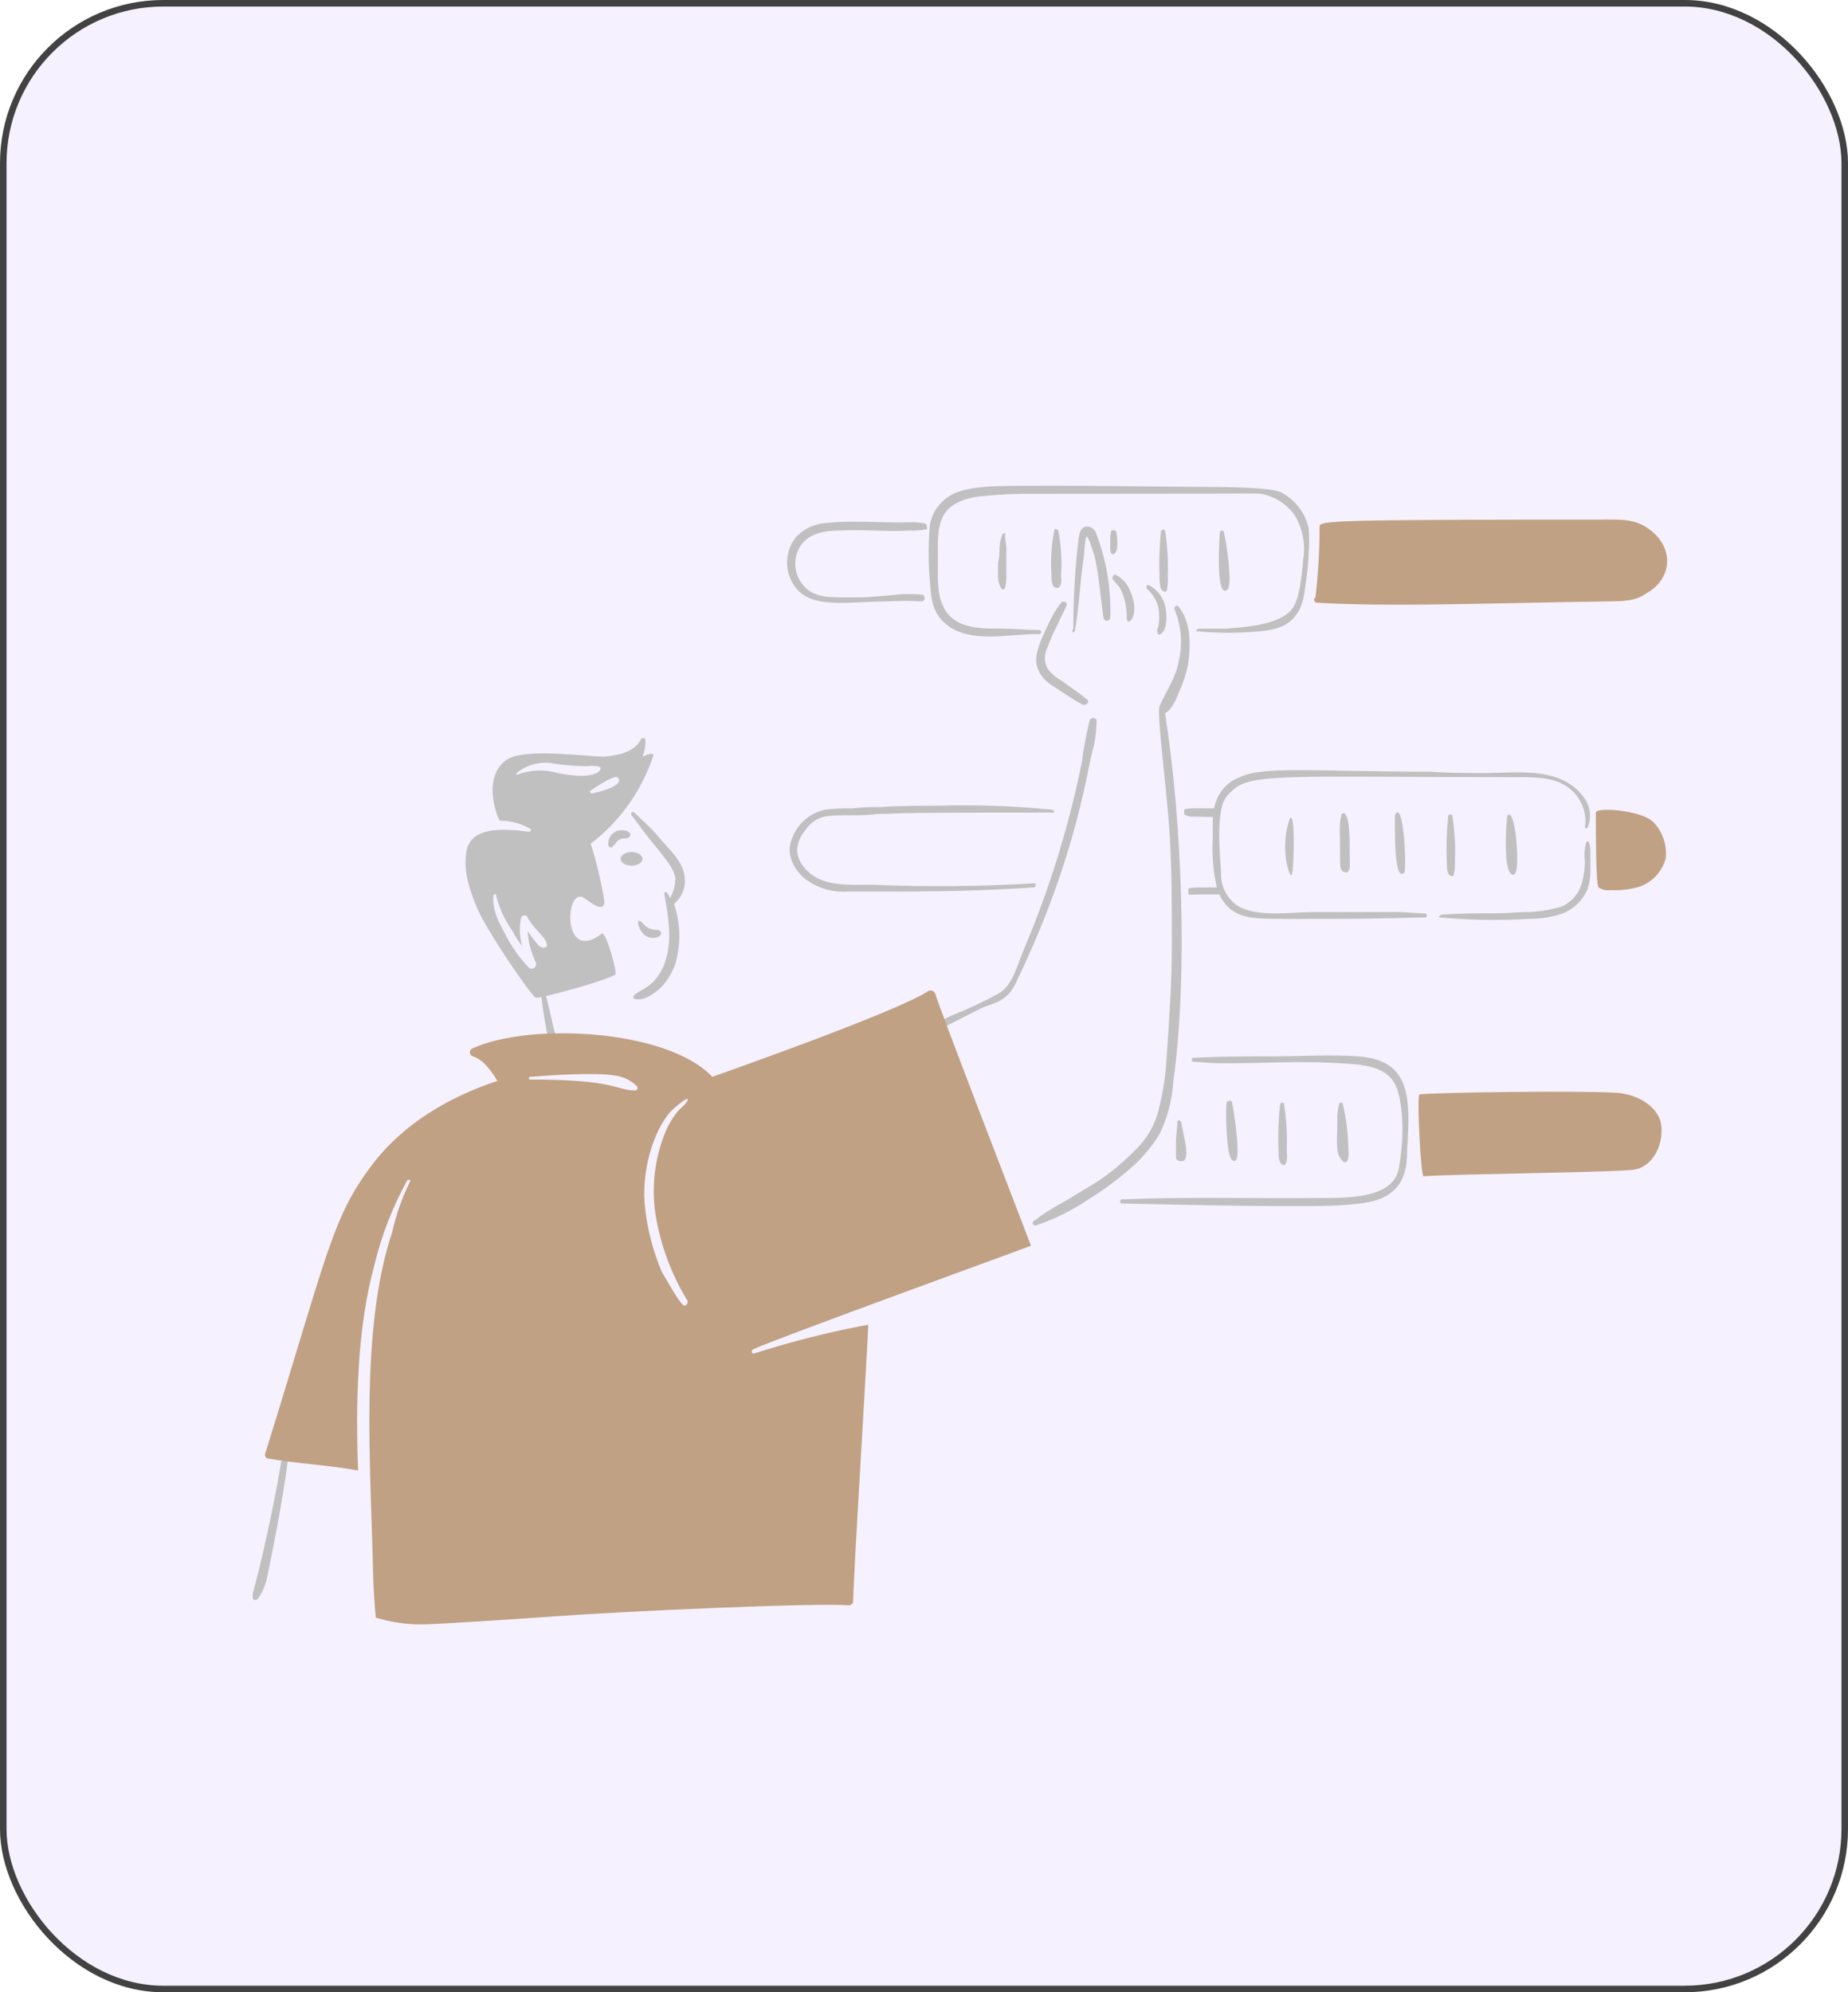 <svg width="283" height="305" viewBox="0 0 283 305" fill="none" xmlns="http://www.w3.org/2000/svg">
<g filter="url(#filter0_b_552_2686)">
<rect width="283" height="305" rx="25" fill="#9772FF" fill-opacity="0.1"/>
<rect x="0.5" y="0.5" width="282" height="304" rx="24.5" stroke="#424242"/>
<path d="M92.111 142.953C86.247 147.542 86.433 136.343 89.179 137.323C89.802 137.55 92.08 139.82 92.53 138.365C92.727 137.735 91.064 130.647 90.436 129.19C94.944 125.739 98.301 121.015 100.07 115.635C100.07 115.009 98.396 115.844 98.396 115.844C98.738 114.982 98.881 114.056 98.814 113.132C98.777 113.084 98.73 113.044 98.675 113.017C98.621 112.99 98.561 112.976 98.5 112.976C98.439 112.976 98.379 112.99 98.325 113.017C98.27 113.044 98.223 113.084 98.186 113.132C97.138 115.218 94.626 115.629 92.53 115.844C90.022 115.844 81.219 114.595 78.077 116.052C76.611 116.678 74.936 118.763 75.569 122.522C75.569 122.94 76.198 125.442 76.616 125.65C78.237 125.644 79.829 126.075 81.224 126.898C81.434 127.106 81.224 127.315 81.015 127.315C80.177 127.315 79.548 127.106 78.92 127.106C75.988 126.898 71.798 126.898 71.38 130.652C70.96 133.571 72.008 136.492 73.056 138.994C74.31 142.121 81.224 152.341 82.062 152.757C82.355 152.763 82.648 152.722 82.928 152.637C83.146 154.832 83.546 157.018 83.947 159.013C84.156 160.262 85.413 160.473 85.201 159.013C84.605 156.836 84.197 154.659 83.62 152.483C86.603 151.788 92.925 150.01 94.209 149.213C94.626 149.001 92.736 142.328 92.111 142.953ZM94.416 118.972C94.524 118.98 94.626 119.027 94.702 119.103C94.779 119.18 94.826 119.281 94.834 119.388C94.834 120.674 90.806 121.431 90.645 121.474C90.436 121.474 90.226 121.057 90.436 121.057C90.669 120.824 93.841 118.781 94.416 118.972ZM83.73 144.83C83.73 144.858 83.725 144.885 83.715 144.911C83.705 144.937 83.689 144.96 83.669 144.979C83.65 144.999 83.626 145.014 83.601 145.025C83.575 145.035 83.547 145.04 83.52 145.039C82.892 145.248 82.266 144.622 82.054 144.205C81.605 143.672 81.186 143.115 80.8 142.537C80.894 144.202 81.32 145.833 82.054 147.333C82.112 147.472 82.123 147.626 82.085 147.772C82.048 147.918 81.964 148.048 81.846 148.142C81.728 148.236 81.582 148.29 81.431 148.294C81.279 148.299 81.131 148.254 81.007 148.167C79.584 146.679 78.384 144.993 77.446 143.162C76.44 141.263 75.352 139.408 75.561 137.115C75.561 136.906 75.98 136.697 75.98 137.115C76.47 139.062 77.32 140.9 78.488 142.537C78.905 143.347 79.401 144.115 79.968 144.83C79.579 143.474 79.507 142.047 79.758 140.659C79.763 140.537 79.809 140.419 79.889 140.326C79.969 140.233 80.079 140.169 80.2 140.145C80.32 140.121 80.446 140.138 80.556 140.194C80.666 140.249 80.754 140.34 80.805 140.452C81.754 142.35 84.007 143.741 83.73 144.83ZM79.335 118.554C79.118 118.656 78.938 118.523 79.125 118.346C79.902 117.705 80.812 117.241 81.79 116.989C82.767 116.737 83.788 116.702 84.781 116.887C86.444 117.144 88.124 117.283 89.807 117.303C89.921 117.303 92.903 116.932 91.692 118.137C90.272 119.198 87.09 118.681 85.409 118.346C83.414 117.767 81.285 117.84 79.335 118.554Z" fill="#C0C0C0"/>
<path d="M103.213 138.365C103.745 137.94 104.172 137.4 104.462 136.786C104.753 136.171 104.898 135.499 104.887 134.82C104.887 132.017 102.607 130.266 100.699 127.938C99.664 126.677 98.395 125.644 97.138 124.393C96.928 124.184 96.51 124.393 96.719 124.81C97.557 125.853 98.395 127.105 99.227 128.147C101.692 131.211 103.103 132.687 103.416 134.403C103.428 135.502 103.139 136.584 102.578 137.531C102.526 137.217 102.38 136.926 102.159 136.697C101.95 136.489 101.67 136.504 101.74 136.905C102.288 140.048 102.994 143.579 101.95 146.915C101.644 148.074 101.071 149.145 100.274 150.043C99.436 151.086 98.18 151.504 97.132 152.338C96.922 152.546 96.922 152.963 97.342 152.963C98.808 153.171 100.064 152.129 101.112 151.295C102.148 150.227 102.937 148.945 103.421 147.54C104.298 144.533 104.225 141.33 103.213 138.365Z" fill="#C0C0C0"/>
<path d="M137.981 160.053C141.489 159.055 143.651 157.647 150.548 154.214C153.182 153.34 154.435 152.821 155.575 150.46C165.237 130.44 166.455 117.339 167.517 114.171C167.759 112.936 167.898 111.683 167.933 110.425C167.933 109.799 167.096 109.799 166.886 110.217C166.348 112.417 165.929 114.645 165.632 116.89C163.654 126.612 160.707 136.113 156.834 145.252C155.808 147.556 155.159 150.881 152.855 152.133C150.554 153.394 148.175 154.509 145.733 155.47C143.197 156.674 140.706 158.181 137.981 159.433C137.352 159.636 137.562 160.053 137.981 160.053Z" fill="#C0C0C0"/>
<path d="M166.47 107.083C165.216 106.04 163.944 105.223 162.491 104.164C161.652 103.713 160.934 103.07 160.395 102.287C160.137 101.806 160.002 101.268 160.002 100.723C160.002 100.177 160.137 99.64 160.395 99.159C160.796 98.01 161.286 96.894 161.861 95.822C162.281 94.78 162.909 93.737 163.329 92.694C163.537 92.277 162.909 91.859 162.491 92.277C161.741 93.243 161.108 94.292 160.605 95.405C159.767 97.281 158.467 99.581 158.72 101.661C158.872 102.364 159.175 103.026 159.608 103.602C160.041 104.178 160.593 104.654 161.228 104.998C162.71 106.02 164.369 107.083 165.835 107.917C166.47 107.917 166.889 107.5 166.47 107.083Z" fill="#C0C0C0"/>
<path d="M164.586 96.657C165.275 92.881 165.445 88.606 165.84 86.23C166.049 84.982 166.049 83.733 166.259 82.477C166.469 81.643 166.677 82.686 166.887 82.894C167.097 83.729 167.509 84.564 167.725 85.605C168.334 88.529 168.563 91.653 168.979 94.571C168.993 94.7 169.054 94.82 169.15 94.906C169.247 94.993 169.373 95.041 169.503 95.041C169.633 95.041 169.759 94.993 169.856 94.906C169.952 94.82 170.013 94.7 170.027 94.571C170.174 90.235 169.463 85.913 167.933 81.85C167.863 81.509 167.681 81.201 167.415 80.975C167.15 80.749 166.816 80.618 166.467 80.602C165.001 80.602 165.213 83.099 165.001 83.938C164.576 88.025 164.366 92.132 164.371 96.242C163.957 96.866 164.376 96.866 164.586 96.657Z" fill="#C0C0C0"/>
<path d="M175.685 90.192C176.506 90.906 177.09 91.852 177.361 92.903C177.571 93.936 177.571 94.999 177.361 96.031C177.257 96.185 177.201 96.367 177.201 96.553C177.201 96.739 177.257 96.92 177.361 97.074C177.571 97.282 177.78 97.074 177.989 96.866C178.81 96.048 178.696 93.843 178.409 92.695C178.237 92.025 177.924 91.4 177.49 90.861C177.057 90.322 176.513 89.88 175.895 89.566C175.596 89.461 175.476 89.984 175.685 90.192Z" fill="#C0C0C0"/>
<path d="M180.503 106.041C181.199 104.585 181.692 103.042 181.969 101.454C182.35 98.737 182.389 95.197 180.503 92.904C180.294 92.486 179.665 92.904 179.875 93.32C180.92 95.829 181.14 98.603 180.503 101.245C180.084 103.742 178.565 105.81 177.571 108.127C177.128 109.16 178.626 120.638 179.037 126.478C179.464 132.525 179.456 138.574 179.456 144.621C179.456 150.461 179.044 156.3 178.618 162.347C178.451 165.243 177.959 168.111 177.152 170.897C176.444 172.975 175.219 174.84 173.592 176.319C171.534 178.418 169.21 180.241 166.679 181.741C165.217 182.582 163.956 183.41 162.49 184.238C161.017 185.019 159.616 185.926 158.301 186.95C157.881 187.157 158.301 187.784 158.719 187.575C161.54 186.619 164.218 185.286 166.679 183.613C168.978 182.201 171.152 180.597 173.177 178.816C174.908 177.319 176.393 175.559 177.576 173.603C178.782 171.121 179.494 168.43 179.67 165.679C181.96 149.144 181 125.652 178.416 109.164C179.456 108.753 180.294 106.667 180.503 106.041Z" fill="#C0C0C0"/>
<path d="M43.517 220.114C43.221 224.54 40.801 235.596 39.747 239.924C38.805 243.789 38.699 243.562 38.699 244.513C38.699 244.93 39.118 245.138 39.537 244.721C40.302 243.595 40.803 242.312 41.003 240.967C41.613 238.202 44.355 224.473 44.355 220.114C44.145 219.487 43.517 219.487 43.517 220.114Z" fill="#C0C0C0"/>
<path d="M170.448 88.732C170.867 89.358 171.495 89.775 171.702 90.401C172.3 91.709 172.587 93.136 172.54 94.572C172.54 96.021 174.178 94.685 173.588 92.075C173.377 91.026 172.95 90.032 172.334 89.156C171.869 88.627 171.298 88.202 170.658 87.907C170.448 88.107 170.238 88.52 170.448 88.732Z" fill="#C0C0C0"/>
<path d="M115.571 207.184C115.152 207.393 114.939 206.762 115.361 206.559C118.484 205.056 157.463 190.918 157.883 190.71C156.209 186.33 143.64 153.798 143.222 152.13C143.184 152.031 143.126 151.941 143.052 151.866C142.978 151.79 142.889 151.731 142.79 151.692C142.692 151.653 142.586 151.634 142.48 151.638C142.374 151.641 142.27 151.666 142.174 151.712C137.566 154.84 109.708 164.642 109.08 164.851C102.166 157.552 81.222 156.507 72.422 160.471C72.287 160.511 72.169 160.593 72.085 160.706C72 160.818 71.955 160.955 71.955 161.095C71.955 161.235 72 161.372 72.085 161.484C72.169 161.597 72.287 161.679 72.422 161.719C74.501 162.36 75.91 165.191 76.193 165.473C68.652 167.97 61.673 172.096 56.927 178.402C50.815 186.519 50.201 191.765 40.59 222.612C40.576 222.725 40.587 222.84 40.623 222.949C40.659 223.057 40.719 223.156 40.798 223.239C45.407 224.073 50.224 224.281 54.833 225.115C54.468 214.962 54.651 203.467 57.341 193.625C58.43 189.112 60.12 184.763 62.368 180.697C62.578 180.488 62.996 180.697 62.788 180.904C61.571 183.358 60.656 185.95 60.065 188.622C55.043 203.62 56.801 224.936 57.132 240.756C57.18 243.05 57.341 245.345 57.551 247.639C59.855 248.354 62.258 248.706 64.672 248.681C66.768 248.681 80.377 247.789 85.199 247.432C95.245 246.686 124.997 245.347 130.024 245.764C130.187 245.753 130.341 245.684 130.456 245.569C130.572 245.454 130.642 245.301 130.652 245.138C130.757 239.713 132.956 205.099 132.956 202.803C127.074 203.895 121.267 205.358 115.571 207.184ZM100.488 186.538C101.273 190.881 102.834 195.049 105.098 198.843C105.18 198.914 105.242 199.005 105.277 199.107C105.312 199.209 105.319 199.319 105.298 199.425C105.277 199.531 105.227 199.629 105.155 199.71C105.083 199.791 104.991 199.851 104.888 199.885C104.47 199.885 104.05 199.051 103.842 198.843C103.004 197.594 102.166 196.131 101.328 194.672C100.067 191.672 99.223 188.515 98.82 185.288C98.049 179.169 100.188 173.089 102.59 170.273C102.781 170.046 105.523 167.561 105.313 168.395C105.104 169.021 104.246 169.628 103.847 170.064C102.836 171.307 102.056 172.719 101.543 174.235C100.114 178.173 99.75 182.416 100.488 186.538ZM93.99 164.642C95.338 164.758 96.601 165.35 97.551 166.31C97.591 166.362 97.617 166.423 97.627 166.487C97.638 166.551 97.632 166.617 97.612 166.678C97.591 166.74 97.556 166.795 97.509 166.84C97.461 166.885 97.404 166.918 97.341 166.936C94.16 166.936 94.508 165.267 81.213 165.267C80.794 165.267 81.004 164.851 81.213 164.851C84.133 164.627 90.994 164.144 93.997 164.642H93.99Z" fill="#C0A183"/>
<path d="M184.901 74.552C180.238 74.552 154.631 74.113 150.551 74.552C148.25 74.799 145.733 75.177 144.053 77.049C143.125 78.02 142.537 79.263 142.377 80.594C142.158 83.301 142.158 86.02 142.377 88.727C142.571 91.023 142.559 93.341 144.471 95.196C148.191 98.794 154.523 96.969 159.134 97.073C159.217 97.073 159.297 97.04 159.356 96.981C159.415 96.923 159.449 96.843 159.449 96.76C159.449 96.677 159.415 96.597 159.356 96.538C159.297 96.48 159.217 96.447 159.134 96.447C157.248 96.447 155.154 96.239 153.269 96.239C149.573 96.239 146.1 96.145 144.471 92.902C143.425 90.817 143.633 88.106 143.633 85.812C143.633 83.727 143.425 80.806 144.471 78.93C145.518 77.054 147.827 76.263 149.918 76.01C152.77 75.699 155.637 75.56 158.506 75.593C190.263 75.593 192.241 75.501 193.066 75.593C194.117 75.777 195.121 76.166 196.02 76.739C196.919 77.312 197.695 78.056 198.302 78.93C199.524 81.004 199.968 83.442 199.556 85.812C199.505 86.121 199.266 90.935 198.09 92.902C196.272 95.941 189.444 96.037 187.83 96.239H184.059C183.85 96.239 183.012 96.239 183.221 96.656H183.431C186.566 96.942 189.721 96.942 192.856 96.656C194.952 96.447 197.046 96.03 198.302 94.362C199.556 92.902 199.74 91.022 199.978 89.149C200.21 87.699 200.35 86.236 200.397 84.769C200.502 83.45 200.502 82.125 200.397 80.806C200.125 79.659 199.611 78.582 198.889 77.647C198.166 76.712 197.252 75.941 196.208 75.385C195.207 74.885 191.893 74.552 184.901 74.552Z" fill="#C0C0C0"/>
<path d="M220.509 140.45C225.105 140.884 229.727 140.954 234.334 140.658C236.045 140.668 237.746 140.386 239.361 139.824C240.208 139.478 240.977 138.968 241.624 138.324C242.271 137.679 242.784 136.913 243.131 136.071C243.47 134.992 243.612 133.862 243.55 132.734C243.55 130.224 243.609 129.783 243.341 128.98C243.341 128.771 242.922 128.771 242.922 128.98C242.637 129.926 242.565 130.923 242.712 131.899C242.688 132.954 242.548 134.003 242.293 135.027C242.091 135.85 241.703 136.616 241.159 137.267C240.614 137.917 239.928 138.436 239.152 138.782C237.587 139.261 235.969 139.541 234.334 139.616C232.658 139.616 230.773 139.824 229.098 139.824C226.374 139.824 223.442 139.824 220.719 140.033C220.302 140.242 220.302 140.45 220.509 140.45Z" fill="#C0C0C0"/>
<path d="M171.706 184.243C179.499 184.412 201.411 184.94 206.266 184.452C208.569 184.225 210.9 184.073 212.764 182.783C215.102 181.163 215.487 178.612 215.487 176.11C215.995 168.02 216.095 162.292 207.946 161.721C203.763 161.427 199.568 161.721 195.169 161.721C184.082 161.721 184.795 161.929 182.812 161.929C182.728 161.929 182.648 161.962 182.589 162.021C182.53 162.079 182.497 162.159 182.497 162.242C182.497 162.325 182.53 162.405 182.589 162.464C182.648 162.522 182.728 162.555 182.812 162.555C183.65 162.555 185.116 162.746 186.163 162.763C192.449 162.867 198.729 162.359 205.014 162.763C208.365 162.979 212.804 162.959 214.02 166.934C215.102 170.469 214.854 175.275 214.229 178.821C213.385 183.616 206.06 183.37 202.29 183.409C192.03 183.513 181.973 183.2 171.709 183.618C171.496 183.826 171.496 184.238 171.706 184.243Z" fill="#C0C0C0"/>
<path d="M248.159 167.352C243.509 166.891 217.949 167.27 217.368 167.561C216.95 167.77 217.578 180.074 217.998 180.074C223.242 179.7 248.436 179.486 250.464 179.032C252.991 178.464 254.442 175.695 254.442 173.192C254.652 169.855 251.302 167.77 248.159 167.352Z" fill="#C0A183"/>
<path d="M161.234 123.977C155.389 123.385 149.511 123.176 143.639 123.35C140.707 123.35 137.775 123.35 134.843 123.559C133.373 123.525 131.903 123.594 130.443 123.768C129.044 123.724 127.643 123.794 126.254 123.976C125.089 124.241 124.013 124.804 123.131 125.609C122.25 126.413 121.594 127.432 121.228 128.565C120.39 130.65 121.443 132.937 123.112 134.403C125.001 135.918 127.396 136.664 129.815 136.489C140.477 136.489 147.443 136.561 158.302 135.863C158.72 135.863 158.72 135.028 158.302 135.237C150.002 135.727 141.682 135.796 133.376 135.446C131.072 135.446 128.36 135.623 126.045 134.821C124.169 134.169 122.066 132.324 122.066 130.024C122.163 128.943 122.602 127.921 123.32 127.105C123.984 126.053 125.038 125.304 126.253 125.019C128.802 124.597 131.44 125.026 134.422 124.602C139.581 124.602 130.532 124.393 161.44 124.393C161.443 124.28 161.443 124.185 161.234 123.977Z" fill="#C0C0C0"/>
<path d="M251.929 80.599C249.845 79.326 247.32 79.553 244.812 79.553C204.096 79.553 202.083 79.71 202.083 80.596C202.082 84.219 201.872 87.84 201.453 91.439C201.373 91.491 201.311 91.566 201.276 91.654C201.241 91.743 201.235 91.839 201.258 91.931C201.281 92.024 201.332 92.106 201.405 92.168C201.478 92.229 201.568 92.266 201.663 92.274C213.415 92.942 228.206 92.318 246.488 92.065C248.372 92.039 250.468 92.065 252.142 90.816C256.272 88.531 256.502 83.387 251.929 80.599Z" fill="#C0A183"/>
<path d="M253.184 125.852C251.3 123.975 244.387 123.558 244.387 124.392C244.387 127.729 244.387 135.445 244.806 135.861C245.365 136.218 246.033 136.366 246.691 136.279C248.031 136.337 249.372 136.196 250.67 135.861C251.722 135.573 252.68 135.018 253.451 134.251C254.223 133.483 254.78 132.529 255.07 131.482C255.194 130.463 255.089 129.43 254.763 128.456C254.437 127.482 253.897 126.593 253.184 125.852Z" fill="#C0A183"/>
<path d="M242.711 122.309C239.291 117.202 232.179 118.347 227.421 118.347C224.697 118.347 221.765 118.347 219.042 118.138C201.634 118.138 193.392 117.246 189.927 118.972C189.204 119.216 188.535 119.599 187.96 120.1C187.385 120.601 186.914 121.21 186.576 121.892C186.262 122.474 186.043 123.103 185.926 123.754C183.058 123.748 181.633 123.685 181.34 123.981V124.607C181.627 124.867 181.999 125.015 182.388 125.023C184.433 125.023 185.305 125.084 185.76 125.091C185.689 126.163 185.738 127.232 185.738 128.156C185.572 130.744 185.775 133.342 186.34 135.874C182.796 135.874 182.509 135.812 181.968 136.083L181.996 136.917C182.11 137.03 181.47 136.917 186.729 136.917C187.028 137.622 187.465 138.262 188.014 138.799C188.563 139.336 189.213 139.759 189.927 140.045C192.189 140.795 193.636 140.67 203.333 140.67C211.591 140.67 217.013 140.443 218.204 140.462C218.287 140.462 218.368 140.429 218.427 140.371C218.486 140.312 218.519 140.232 218.519 140.149C218.519 140.066 218.486 139.986 218.427 139.928C218.368 139.869 218.287 139.836 218.204 139.836C216.95 139.836 215.482 139.628 214.224 139.628H201.239C197.677 139.628 192.86 140.462 189.718 138.794C188.836 138.248 188.118 137.475 187.639 136.558C187.161 135.641 186.938 134.612 186.995 133.58C186.786 130.452 186.367 126.282 187.204 123.153C187.494 122.338 188.001 121.617 188.671 121.068C191.495 118.256 197.602 118.983 232.447 118.983C235.171 118.983 237.893 118.983 239.988 120.442C240.989 121.122 241.776 122.071 242.258 123.178C242.74 124.285 242.897 125.506 242.711 126.698C242.92 126.907 242.92 126.907 243.13 126.698C243.43 125.989 243.549 125.217 243.476 124.451C243.402 123.685 243.14 122.949 242.711 122.309Z" fill="#C0C0C0"/>
<path d="M197.47 125.436C195.76 130.529 197.888 135.486 197.888 133.568C198.144 132.802 198.394 123.592 197.47 125.436Z" fill="#C0C0C0"/>
<path d="M205.427 124.81C205.03 126.198 205.219 127.117 205.219 131.693C205.219 132.975 205.315 133.569 206.265 133.569C206.852 133.18 206.685 132.862 206.685 129.399C206.685 122.667 205.177 124.81 205.427 124.81Z" fill="#C0C0C0"/>
<path d="M215.064 133.568C215.433 133.017 214.967 122.084 213.598 124.809C213.712 124.809 213.234 135.395 215.064 133.568Z" fill="#C0C0C0"/>
<path d="M221.766 125.018C221.535 127.304 221.465 129.603 221.556 131.899C221.556 132.526 221.556 133.568 221.975 133.985C222.184 134.194 222.546 134.185 222.604 133.985C222.787 133.235 222.857 132.462 222.812 131.692C222.9 129.389 222.76 127.084 222.394 124.809C222.394 124.601 221.766 124.601 221.766 125.018Z" fill="#C0C0C0"/>
<path d="M230.772 125.228C230.772 125.341 230.108 132.719 231.402 133.778C232.925 135.02 232.187 128.132 232.048 127.28C231.454 123.634 230.789 124.774 230.772 125.228Z" fill="#C0C0C0"/>
<path d="M153.482 81.85C152.715 84.143 153.336 84.101 152.854 86.021C152.854 87.27 152.644 88.94 153.272 89.983C153.482 90.4 153.902 90.191 153.902 89.983C154.165 89.196 154.11 88.848 154.11 83.935C154.11 83.31 153.902 82.686 153.902 81.85C154.11 81.641 153.692 81.432 153.482 81.85Z" fill="#C0C0C0"/>
<path d="M161.442 81.225C161.006 83.492 160.866 85.804 161.024 88.106C161.024 88.732 161.024 89.775 161.652 89.984H162.07C162.698 89.566 162.49 88.735 162.49 88.106C162.643 85.804 162.502 83.492 162.07 81.225C161.86 81.016 161.442 80.807 161.442 81.225Z" fill="#C0C0C0"/>
<path d="M177.78 81.433C177.551 83.719 177.481 86.019 177.572 88.315C177.572 88.941 177.572 89.984 177.99 90.4C178.2 90.609 178.604 90.627 178.665 90.424C178.832 89.663 178.887 88.883 178.828 88.106C178.916 85.804 178.776 83.499 178.41 81.225C178.41 81.016 177.78 81.016 177.78 81.433Z" fill="#C0C0C0"/>
<path d="M186.786 81.643C186.786 81.756 186.054 92.173 188.04 90.193C188.742 89.146 187.773 82.825 187.412 81.434C187.316 81.052 186.786 81.226 186.786 81.643Z" fill="#C0C0C0"/>
<path d="M187.835 168.812C187.671 169.956 187.766 176.968 188.673 177.571C188.71 177.619 188.757 177.659 188.812 177.686C188.866 177.713 188.927 177.727 188.987 177.727C189.048 177.727 189.108 177.713 189.163 177.686C189.217 177.659 189.265 177.619 189.302 177.571C189.966 176.578 188.877 169.525 188.673 168.812C188.673 168.395 188.041 168.395 187.835 168.812Z" fill="#C0C0C0"/>
<path d="M196.003 169.229C195.773 171.516 195.704 173.815 195.794 176.111C195.794 176.737 195.794 177.779 196.213 178.197C196.423 178.405 196.841 178.405 196.841 178.197C197.261 177.572 197.051 176.737 197.051 175.903C197.139 173.601 196.999 171.295 196.632 169.021C196.632 168.604 196.003 168.813 196.003 169.229Z" fill="#C0C0C0"/>
<path d="M206.475 175.484C206.414 173.305 206.134 171.138 205.637 169.015C205.505 168.588 205.116 168.769 205.009 169.223C204.843 169.976 204.772 170.747 204.799 171.517C204.799 173.736 204.658 174.996 204.799 175.83C204.805 176.193 204.882 176.551 205.027 176.884C205.172 177.217 205.381 177.519 205.643 177.771C205.679 177.82 205.727 177.859 205.781 177.886C205.836 177.914 205.896 177.928 205.957 177.928C206.018 177.928 206.078 177.914 206.132 177.886C206.187 177.859 206.234 177.82 206.271 177.771C206.685 177.153 206.475 176.318 206.475 175.484Z" fill="#C0C0C0"/>
<path d="M180.294 171.732C180.294 172.775 180.084 173.817 180.084 174.86V177.154C180.084 177.572 180.504 177.78 180.922 177.78C182.426 177.78 181.271 174.078 180.922 171.941C180.816 171.29 180.294 171.524 180.294 171.732Z" fill="#C0C0C0"/>
<path d="M141.755 80.181C140.862 79.987 139.945 79.917 139.032 79.972C134.63 80.076 130.026 79.556 125.627 80.181C124.176 80.451 122.853 81.183 121.857 82.266C120.999 83.371 120.533 84.728 120.533 86.125C120.533 87.522 120.999 88.879 121.857 89.984C124.447 93.313 130.122 92.069 136.1 92.069C137.774 91.965 139.453 91.965 141.127 92.069C141.257 92.055 141.377 91.995 141.464 91.898C141.551 91.802 141.599 91.677 141.599 91.547C141.599 91.418 141.551 91.293 141.464 91.196C141.377 91.1 141.257 91.039 141.127 91.026C139.872 90.929 138.611 90.929 137.356 91.026C135.892 91.253 134.214 91.235 132.748 91.444C128.326 91.444 126.013 91.665 124.161 90.609C123.042 89.9 122.243 88.788 121.931 87.505C121.618 86.222 121.817 84.868 122.485 83.728C123.739 81.642 126.255 81.225 128.56 81.225C132.12 81.016 135.682 81.433 139.242 81.225C140.155 81.26 141.068 81.189 141.965 81.016C141.963 80.599 141.963 80.39 141.755 80.181Z" fill="#C0C0C0"/>
<path d="M170.12 81.385C170.072 81.678 170.042 81.973 170.03 82.269C170.03 84.18 169.964 84.497 170.24 84.772C170.625 85.155 171.078 84.204 171.078 83.938C171.152 83.091 171.106 82.238 170.941 81.404C170.866 81.153 170.176 81.074 170.12 81.385Z" fill="#C0C0C0"/>
<path d="M98.395 141.286C98.606 141.593 98.886 141.848 99.213 142.028C99.54 142.209 99.906 142.312 100.279 142.328C101.327 142.328 101.533 142.953 100.907 143.371C100.433 143.608 99.885 143.653 99.378 143.498C98.871 143.342 98.443 142.998 98.185 142.536C97.462 141.412 97.557 140.451 98.395 141.286Z" fill="#C0C0C0"/>
<path d="M95.883 128.359C95.552 128.316 95.216 128.372 94.917 128.521C94.618 128.669 94.371 128.903 94.208 129.193C93.579 130.027 93.055 129.838 93.16 128.984C93.189 128.459 93.426 127.968 93.819 127.616C94.212 127.264 94.728 127.082 95.255 127.108C96.727 127.105 96.93 128.147 95.883 128.359Z" fill="#C0C0C0"/>
<path d="M96.719 132.527C97.644 132.527 98.395 132.06 98.395 131.484C98.395 130.908 97.644 130.441 96.719 130.441C95.793 130.441 95.043 130.908 95.043 131.484C95.043 132.06 95.793 132.527 96.719 132.527Z" fill="#C0C0C0"/>
</g>
<defs>
<filter id="filter0_b_552_2686" x="-20" y="-20" width="323" height="345" filterUnits="userSpaceOnUse" color-interpolation-filters="sRGB">
<feFlood flood-opacity="0" result="BackgroundImageFix"/>
<feGaussianBlur in="BackgroundImageFix" stdDeviation="10"/>
<feComposite in2="SourceAlpha" operator="in" result="effect1_backgroundBlur_552_2686"/>
<feBlend mode="normal" in="SourceGraphic" in2="effect1_backgroundBlur_552_2686" result="shape"/>
</filter>
</defs>
</svg>
